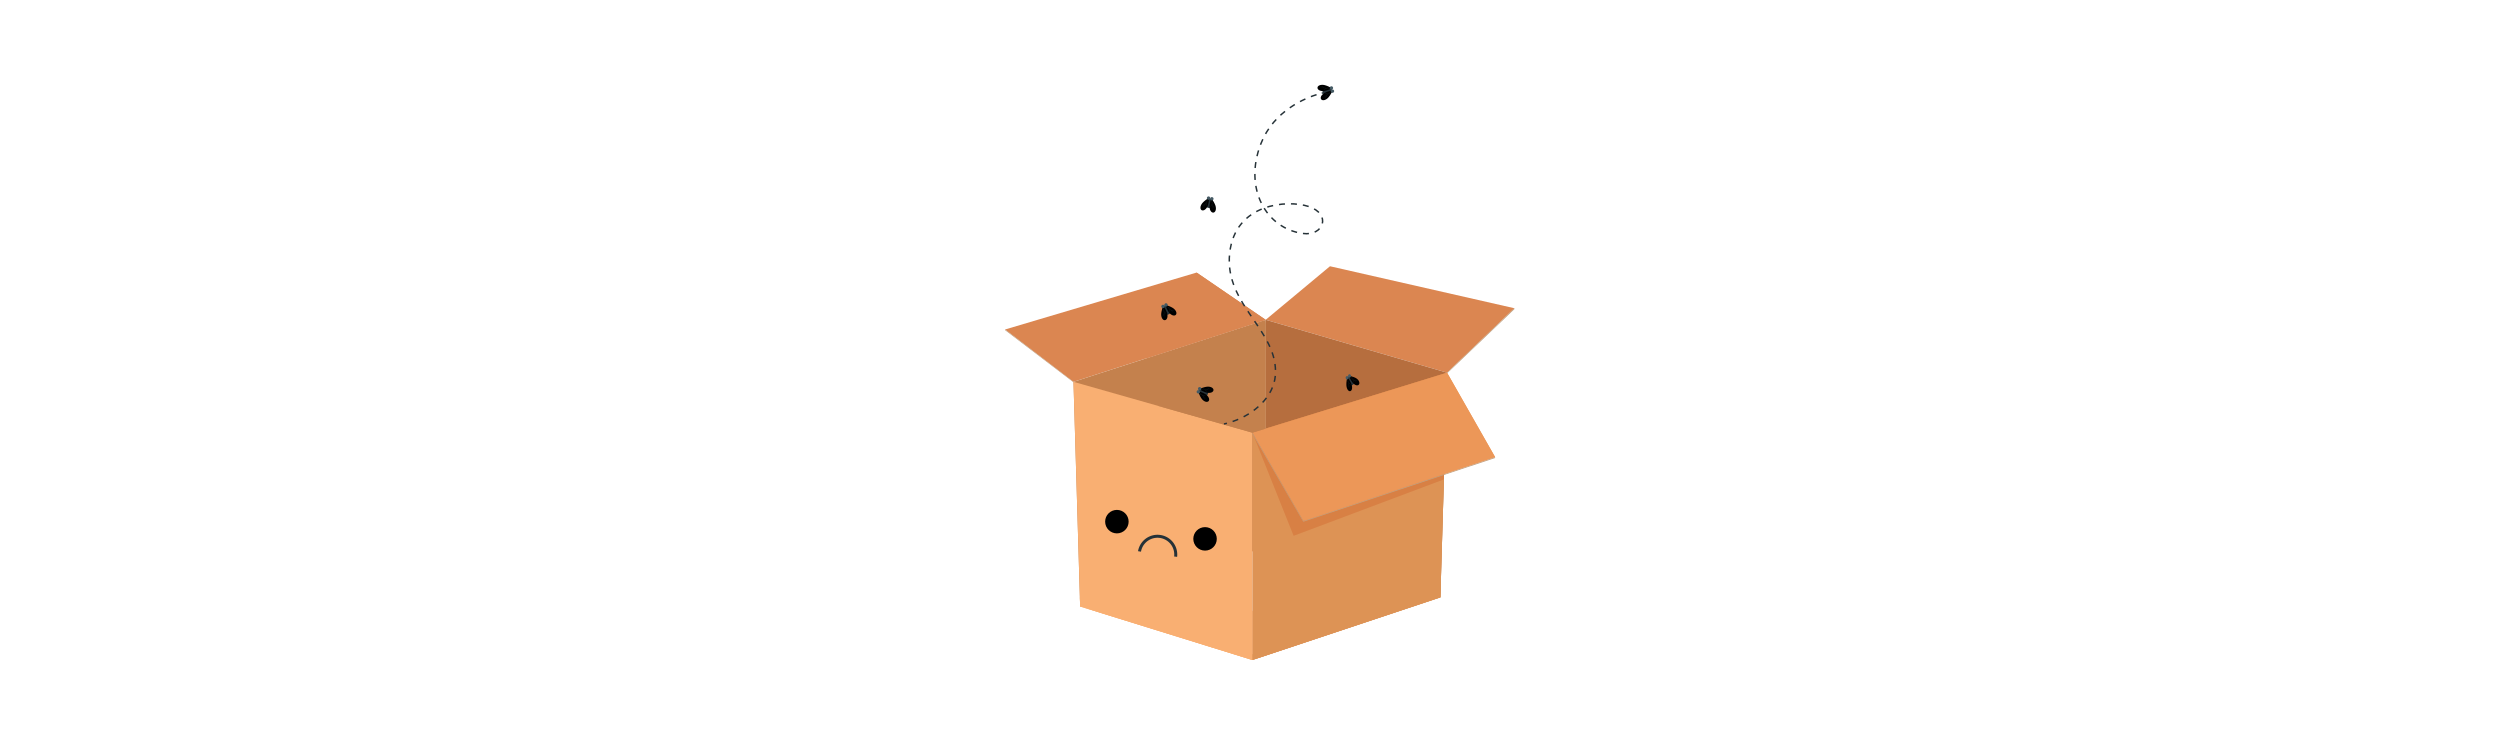 <svg xmlns="http://www.w3.org/2000/svg" height="150px" viewBox="0 0 500 500"><defs><style>.cls-1{fill:#db8651;}.cls-2{fill:#c4814d;}.cls-3{fill:#f9af72;}.cls-4{fill:#b66e3e;}.cls-5{fill:#dd9355;}.cls-6{fill:#d88044;}.cls-7{fill:#ec9758;}.cls-8{fill:#c29f7e;}.cls-9{fill:#b89876;}.cls-10{fill:#b7936f;}.cls-11,.cls-12,.cls-13{fill:none;stroke:#263238;stroke-miterlimit:10;}.cls-11{stroke-width:2px;}.cls-13{stroke-dasharray:3.99 3.99;}.cls-14{fill:#263238;}.cls-15{fill:#455a64;}</style></defs><title>Empty Cart New</title><g id="Box"><polygon class="cls-1" points="303.32 177.5 260.44 213.2 381.37 248.46 426.26 205.49 303.32 177.5"/><polygon class="cls-1" points="214.39 181.7 260.44 213.2 132.28 254.55 86.72 219.66 214.39 181.7"/><polygon class="cls-2" points="260.44 213.2 260.44 364.73 136.76 404.34 132.31 254.55 260.44 213.2"/><polygon class="cls-3" points="132.31 254.55 136.76 404.34 251.6 440.01 251.6 288.48 132.31 254.55"/><polygon class="cls-4" points="260.44 364.73 376.92 398.25 381.37 248.46 260.44 213.2 260.44 364.73"/><polygon class="cls-5" points="381.37 248.46 376.92 398.25 251.6 440.01 251.6 288.48 381.37 248.46"/><polygon class="cls-6" points="251.6 288.48 279.07 357.21 379.26 319.61 381.37 248.46 251.6 288.48"/><polygon class="cls-7" points="381.37 248.46 413.39 304.7 285.58 347.28 251.6 288.48 381.37 248.46"/><polygon class="cls-8" points="251.6 288.48 251.6 289.24 285.52 347.83 285.58 347.28 251.6 288.48"/><polygon class="cls-8" points="285.52 347.83 413.39 305.33 413.39 304.7 285.58 347.28 285.52 347.83"/><polygon class="cls-9" points="426.26 205.49 426.26 206.11 381.53 248.75 381.37 248.46 426.26 205.49"/><polygon class="cls-10" points="86.72 219.66 86.72 220.09 132.22 254.78 132.31 254.55 86.72 219.66"/><path class="cls-5" d="M251.6,407.33s48.8-10.22,80.89-31.32c37.06-24.36,46.77-56.4,46.77-56.4l-2.34,78.64L251.6,440Z"/><polygon class="cls-3" points="136.76 404.34 136.54 398.25 251.6 407.33 251.6 440.01 136.76 404.34"/><path class="cls-7" d="M285.58,347.28,330,322.35a103.08,103.08,0,0,0,51.38-73.89h0l32,56.24Z"/><path class="cls-1" d="M179.62,239.28l12.5-7.25c24.18-14,26.65-22.72,22.27-50.33h0l46.05,31.5Z"/><polygon class="cls-3" points="136.76 404.34 251.6 436.19 251.6 440.01 136.76 404.34"/><polygon class="cls-5" points="251.6 436.19 377.15 390.73 376.92 398.25 251.6 440.01 251.6 436.19"/><path class="cls-2" d="M260.44,213.2s-8.84,65.38-71.64,57.42l62.8,17.86,8.84-2.72Z"/><circle cx="161.26" cy="347.76" r="7.83"/><circle cx="220.03" cy="359.24" r="7.83"/><path class="cls-11" d="M176.34,367.62a12.17,12.17,0,0,1,24.08,3.49"/><path class="cls-12" d="M232.65,282.63l1.95-.45"/><path class="cls-13" d="M238.42,281c14.85-5.06,27.27-16.77,28.45-30.43,2.59-30.23-34.22-46.92-30.42-81.85,3.63-33.31,38.57-35.69,52.58-31.08,15.47,5.08,10.17,19.95-3.84,18-24.28-3.32-39.55-29.73-28-59.67,8.58-22.31,29.95-30.76,38.73-33.37"/><path class="cls-12" d="M297.83,62.14c1.24-.32,1.95-.45,1.95-.45"/><path class="cls-14" d="M304.63,59.7c-1-3-7.36-1.9-6.11,2S305.59,62.66,304.63,59.7Z"/><path d="M295,58.51c0-1.3,1.86-2.3,4.41-1.84a14.25,14.25,0,0,1,5,2.18,14.15,14.15,0,0,1-5.11,1.82C296.72,60.94,295,59.81,295,58.51Z"/><path class="cls-14" d="M304.41,58.85c-1.32,0-2.65,0-4-.07s-2.65-.11-4-.22c1.32,0,2.65,0,4,.08S303.09,58.75,304.41,58.85Z"/><path class="cls-14" d="M297.61,57.36a10.85,10.85,0,0,1,2.12,1.32,10.59,10.59,0,0,1-1.1-.6A10.41,10.41,0,0,1,297.61,57.36Z"/><path class="cls-14" d="M301.08,58.73c-.33.28-.7.52-1.06.77a11.58,11.58,0,0,1-1.14.65,9.86,9.86,0,0,1,1.06-.77A11.58,11.58,0,0,1,301.08,58.73Z"/><path class="cls-14" d="M301.47,58a2.62,2.62,0,0,1,.53.33,3.13,3.13,0,0,1,.44.45,2.4,2.4,0,0,1-.53-.34A2.29,2.29,0,0,1,301.47,58Z"/><path d="M297.48,66.22c.79,1,2.85.78,4.65-1.09a14.42,14.42,0,0,0,2.75-4.67A14.21,14.21,0,0,0,299.67,62C297.42,63.26,296.67,65.19,297.48,66.22Z"/><path class="cls-14" d="M304.88,60.46c-1.09.77-2.13,1.58-3.18,2.38s-2.09,1.64-3.1,2.5c1.08-.77,2.13-1.58,3.18-2.38S303.86,61.32,304.88,60.46Z"/><path class="cls-14" d="M300.23,65.65c.21-.37.37-.75.54-1.13a10.24,10.24,0,0,0,.4-1.18,9,9,0,0,0-.53,1.13A10.93,10.93,0,0,0,300.23,65.65Z"/><path class="cls-14" d="M302.25,62.5c-.44,0-.88,0-1.32,0a11.47,11.47,0,0,0-1.3.14,9.55,9.55,0,0,0,1.31,0A9.71,9.71,0,0,0,302.25,62.5Z"/><path class="cls-14" d="M303,62.87a2.42,2.42,0,0,0,.23-.58,2.51,2.51,0,0,0,.1-.62,2.85,2.85,0,0,0-.24.58A3.31,3.31,0,0,0,303,62.87Z"/><path class="cls-15" d="M304.63,59.7a1.12,1.12,0,1,1,.72-1.41A1.12,1.12,0,0,1,304.63,59.7Z"/><path class="cls-15" d="M305.32,61.84a1.12,1.12,0,1,1,.72-1.41A1.12,1.12,0,0,1,305.32,61.84Z"/><path class="cls-14" d="M315.54,251.21c-2.23,1.75.2,7.59,3.11,5.31S317.76,249.46,315.54,251.21Z"/><path d="M316.87,260.75c-1.09.32-2.36-1.14-2.6-3.72a16.54,16.54,0,0,1,.61-5.37,14.2,14.2,0,0,1,2.75,4.39C318.48,258.45,318,260.43,316.87,260.75Z"/><path class="cls-14" d="M314.88,251.66c.33,1.27.62,2.55.9,3.84s.55,2.57.78,3.87c-.33-1.27-.61-2.56-.9-3.84S315.11,253,314.88,251.66Z"/><path class="cls-14" d="M315.29,258.61a12,12,0,0,1,.23-1.22c.11-.4.21-.8.36-1.19a12,12,0,0,1-.24,1.22C315.54,257.82,315.43,258.22,315.29,258.61Z"/><path class="cls-14" d="M315.59,254.89a9.71,9.71,0,0,1,.89.81,10.2,10.2,0,0,1,.82.91,9.82,9.82,0,0,1-.9-.81A10.1,10.1,0,0,1,315.59,254.89Z"/><path class="cls-14" d="M314.89,254.72a3.1,3.1,0,0,1,.15-.6,2.45,2.45,0,0,1,.26-.54,3.1,3.1,0,0,1-.15.6A3,3,0,0,1,314.89,254.72Z"/><path d="M322.67,256.25c.66-1.05,0-2.95-2-4.16a11.17,11.17,0,0,0-4.55-1.33,14.75,14.75,0,0,0,2.52,4.58C320.23,257.14,322,257.31,322.67,256.25Z"/><path class="cls-14" d="M316.1,250.76c.9.83,1.83,1.61,2.75,2.39s1.87,1.54,2.83,2.27c-.9-.82-1.83-1.6-2.75-2.38S317.06,251.49,316.1,250.76Z"/><path class="cls-14" d="M321.54,253.77a8,8,0,0,0-1.07-.2,9.77,9.77,0,0,0-1.08-.06,7.76,7.76,0,0,0,1.07.2A7.65,7.65,0,0,0,321.54,253.77Z"/><path class="cls-14" d="M318.44,252.72c.08.43.2.84.32,1.26a10.9,10.9,0,0,0,.43,1.21,12.9,12.9,0,0,0-.32-1.26A12.39,12.39,0,0,0,318.44,252.72Z"/><path class="cls-14" d="M318.57,251.9a2.55,2.55,0,0,0-.54-.06,2,2,0,0,0-.54.08,1.66,1.66,0,0,0,.54.06A2,2,0,0,0,318.57,251.9Z"/><path class="cls-15" d="M315.54,251.21a1.24,1.24,0,0,1-.26,1.56.89.89,0,0,1-1.35-.3,1.23,1.23,0,0,1,.26-1.56A.9.9,0,0,1,315.54,251.21Z"/><path class="cls-15" d="M317.14,250a1.23,1.23,0,0,1-.26,1.56.89.89,0,0,1-1.34-.3,1.23,1.23,0,0,1,.25-1.56A.89.89,0,0,1,317.14,250Z"/><path class="cls-14" d="M223.47,132.3c-3.05-.62-5.25,5.49-1.26,6.29S226.52,132.91,223.47,132.3Z"/><path d="M217.74,140.08c-1.11-.68-1.1-2.74.55-4.74a14.28,14.28,0,0,1,4.33-3.27,14.4,14.4,0,0,1-.91,5.35C220.69,139.8,218.86,140.76,217.74,140.08Z"/><path class="cls-14" d="M222.62,132.07c-.64,1.16-1.33,2.3-2,3.43s-1.39,2.26-2.13,3.36c.64-1.16,1.33-2.29,2-3.43S221.88,133.17,222.62,132.07Z"/><path class="cls-14" d="M218,137.28a11.26,11.26,0,0,1,2.19-1.2,10.44,10.44,0,0,1-1.06.66A10.67,10.67,0,0,1,218,137.28Z"/><path class="cls-14" d="M220.89,134.92c.08.43.11.87.15,1.3a11.45,11.45,0,0,1,0,1.31,9.41,9.41,0,0,1-.15-1.3A11.45,11.45,0,0,1,220.89,134.92Z"/><path class="cls-14" d="M220.44,134.22a3,3,0,0,1,1.15-.46,2.94,2.94,0,0,1-.55.3A2.54,2.54,0,0,1,220.44,134.22Z"/><path d="M225.66,141.72c1.28-.2,2.07-2.1,1.32-4.59a14.43,14.43,0,0,0-2.73-4.68,14.32,14.32,0,0,0-1.23,5.28C223.05,140.33,224.37,141.92,225.66,141.72Z"/><path class="cls-14" d="M224.25,132.45c.14,1.32.33,2.63.53,3.94s.41,2.62.66,3.92c-.14-1.32-.33-2.63-.53-3.94S224.5,133.75,224.25,132.45Z"/><path class="cls-14" d="M226.51,139a10.5,10.5,0,0,0-.73-1,9.05,9.05,0,0,0-.83-.93,10.41,10.41,0,0,0,.72,1A10.52,10.52,0,0,0,226.51,139Z"/><path class="cls-14" d="M224.75,135.75a9.79,9.79,0,0,0-.64,1.14,10.75,10.75,0,0,0-.52,1.21,10.82,10.82,0,0,0,.64-1.15A10.6,10.6,0,0,0,224.75,135.75Z"/><path class="cls-14" d="M225.43,135.28a2.71,2.71,0,0,0-.39-.49,2.64,2.64,0,0,0-.5-.38,3.09,3.09,0,0,0,.4.48A2.34,2.34,0,0,0,225.43,135.28Z"/><path class="cls-15" d="M223.47,132.3a1.12,1.12,0,1,1-.88-1.33A1.13,1.13,0,0,1,223.47,132.3Z"/><path class="cls-15" d="M225.67,132.74a1.12,1.12,0,1,1-.88-1.32A1.12,1.12,0,0,1,225.67,132.74Z"/><path class="cls-14" d="M193,203.78c-2.79,1.39-.78,7.56,2.86,5.75S195.81,202.39,193,203.78Z"/><path d="M193.28,213.44c-1.29.15-2.55-1.49-2.48-4.08a14.36,14.36,0,0,1,1.42-5.23,14.31,14.31,0,0,1,2.56,4.77C195.43,211.42,194.58,213.29,193.28,213.44Z"/><path class="cls-14" d="M192.22,204.13c.21,1.31.36,2.62.52,3.94s.29,2.63.38,4c-.21-1.31-.36-2.62-.52-3.94S192.31,205.45,192.22,204.13Z"/><path class="cls-14" d="M191.76,211.07a10.29,10.29,0,0,1,.43-1.17,9.75,9.75,0,0,1,.56-1.12,9.78,9.78,0,0,1-.43,1.18A10.49,10.49,0,0,1,191.76,211.07Z"/><path class="cls-14" d="M192.6,207.44a11.39,11.39,0,0,1,.91.93c.29.34.57.67.82,1a10.08,10.08,0,0,1-.92-.93A13.07,13.07,0,0,1,192.6,207.44Z"/><path class="cls-14" d="M191.81,207.16a3,3,0,0,1,.63-1.07,2.24,2.24,0,0,1-.25.57A2.28,2.28,0,0,1,191.81,207.16Z"/><path d="M200.54,209.88c.89-.94.34-2.93-1.77-4.43a14.21,14.21,0,0,0-5-2,14.29,14.29,0,0,0,2.27,4.92C197.62,210.38,199.64,210.83,200.54,209.88Z"/><path class="cls-14" d="M193.74,203.43c.92.95,1.88,1.87,2.83,2.79s1.93,1.81,2.93,2.68c-.92-1-1.88-1.87-2.83-2.79S194.74,204.3,193.74,203.43Z"/><path class="cls-14" d="M199.56,207.24c-.39-.15-.79-.25-1.19-.36a10.58,10.58,0,0,0-1.23-.22c.39.15.79.25,1.19.36A10.58,10.58,0,0,0,199.56,207.24Z"/><path class="cls-14" d="M196.15,205.72c0,.44.12.87.2,1.3s.19.85.33,1.27a11.29,11.29,0,0,0-.53-2.57Z"/><path class="cls-14" d="M196.41,204.93a2.69,2.69,0,0,0-.61-.14,2.66,2.66,0,0,0-.63,0,2.69,2.69,0,0,0,.61.14A2.22,2.22,0,0,0,196.41,204.93Z"/><path class="cls-15" d="M193,203.78a1.13,1.13,0,0,1-.51,1.51,1.12,1.12,0,1,1,.51-1.51Z"/><path class="cls-15" d="M195,202.78a1.13,1.13,0,0,1-.51,1.51,1.12,1.12,0,1,1,.51-1.51Z"/><path class="cls-14" d="M216,260.18c-1.26,2.85,4.23,6.31,5.87,2.58S217.23,257.33,216,260.18Z"/><path d="M222.35,267.44c-.9.94-2.91.49-4.52-1.55a14.36,14.36,0,0,1-2.25-4.93,14.14,14.14,0,0,1,5,2C222.71,264.51,223.25,266.5,222.35,267.44Z"/><path class="cls-14" d="M215.58,261c1,.88,1.95,1.79,2.92,2.7s1.9,1.84,2.82,2.8c-1-.88-2-1.79-2.92-2.7S216.49,261.92,215.58,261Z"/><path class="cls-14" d="M219.67,266.6a8.74,8.74,0,0,1-.42-1.18,12,12,0,0,1-.29-1.22,8.28,8.28,0,0,1,.42,1.18A12,12,0,0,1,219.67,266.6Z"/><path class="cls-14" d="M218,263.26a11.4,11.4,0,0,1,1.31.14,9.4,9.4,0,0,1,1.28.27,11.22,11.22,0,0,1-1.3-.13A11.9,11.9,0,0,1,218,263.26Z"/><path class="cls-14" d="M217.21,263.56A2.64,2.64,0,0,1,217,263a2.56,2.56,0,0,1,0-.62,2.59,2.59,0,0,1,.18.6A3.29,3.29,0,0,1,217.21,263.56Z"/><path d="M225.65,260.07c.09-1.3-1.61-2.48-4.2-2.28a14.4,14.4,0,0,0-5.15,1.66,14.13,14.13,0,0,0,4.89,2.33C223.73,262.32,225.57,261.37,225.65,260.07Z"/><path class="cls-14" d="M216.3,259.45c1.32.15,2.64.24,4,.33s2.64.16,4,.19c-1.32-.14-2.64-.23-4-.33S217.62,259.48,216.3,259.45Z"/><path class="cls-14" d="M223.22,258.66a9.83,9.83,0,0,0-1.16.49,11.65,11.65,0,0,0-1.09.61,11.35,11.35,0,0,0,2.25-1.1Z"/><path class="cls-14" d="M219.62,259.67c.31.32.65.59,1,.87a11.6,11.6,0,0,0,1.07.77,11.62,11.62,0,0,0-1-.88C220.34,260.17,220,259.9,219.62,259.67Z"/><path class="cls-14" d="M219.31,258.9a3.66,3.66,0,0,0-.56.28,2.62,2.62,0,0,0-.48.4,2.71,2.71,0,0,0,1-.68Z"/><path class="cls-15" d="M216,260.18a1.13,1.13,0,1,1-1.48.58A1.13,1.13,0,0,1,216,260.18Z"/><path class="cls-15" d="M216.88,258.12a1.12,1.12,0,1,1-1.48.58A1.13,1.13,0,0,1,216.88,258.12Z"/></g></svg>